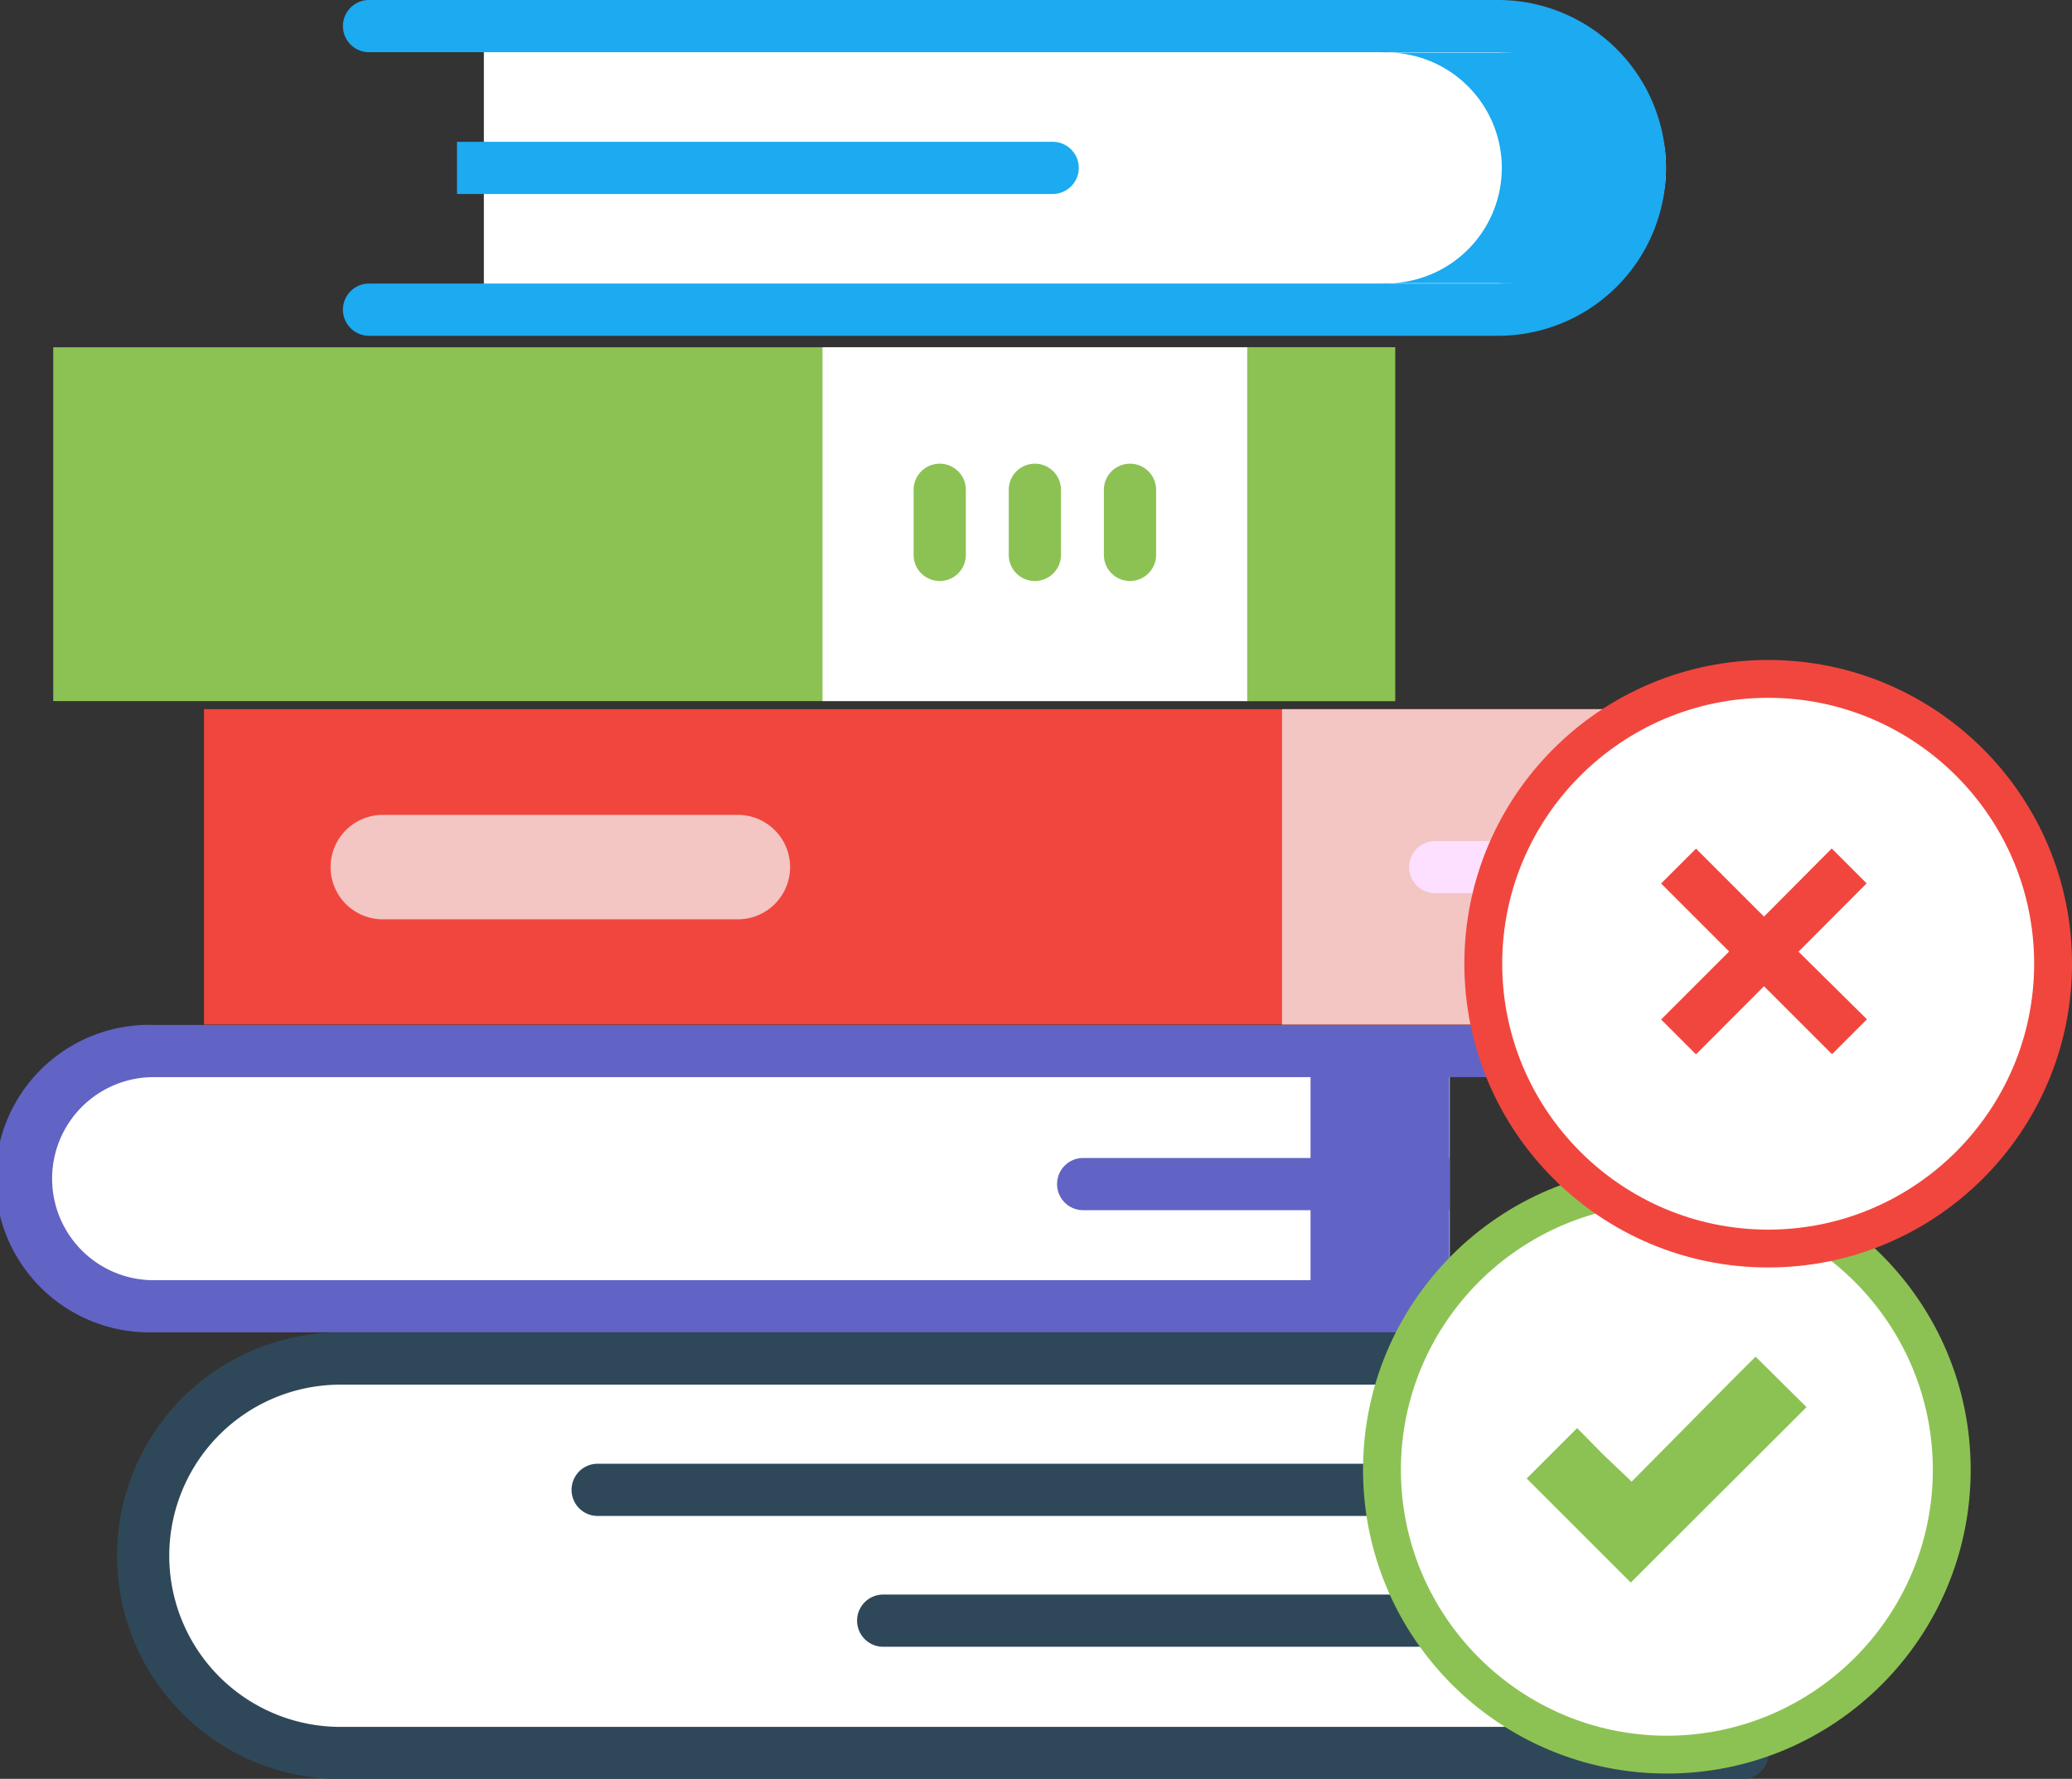 <svg xmlns="http://www.w3.org/2000/svg" width="16.422" height="14.102" viewBox="0 0 16.422 14.102">
  <rect x="0" y="0" width="16.422" height="14.102" fill="#333333" stroke="none"/>
  <g id="Group_17178" data-name="Group 17178" transform="translate(4615.223 -12608.394)">
    <g id="Group_17152" data-name="Group 17152" transform="translate(-4615.224 12608.394)">
      <g id="books" transform="translate(0 0)">
        <g id="Group_17130" data-name="Group 17130" transform="translate(0.419 2.753)">
          <path id="Path_2810" data-name="Path 2810" d="M16.7,96.479H27.335v2.805H16.7Z" transform="translate(-16.696 -96.479)" fill="#8cc253"/>
        </g>
        <path id="Path_2811" data-name="Path 2811" d="M359.331,96.479h1.186v2.805h-1.186Z" transform="translate(-349.459 -93.726)" fill="#8cc253"/>
        <path id="Path_2812" data-name="Path 2812" d="M237.834,96.479H241.2v2.805h-3.366Z" transform="translate(-231.314 -93.726)" fill="#fff"/>
        <g id="Group_17151" data-name="Group 17151" transform="translate(0 0)">
          <g id="Group_17149" data-name="Group 17149" transform="translate(0 0)">
            <g id="Group_17135" data-name="Group 17135" transform="translate(0.933 10.562)">
              <path id="Path_2813" data-name="Path 2813" d="M54.954,393.461H44.4a1.563,1.563,0,1,1,0-3.127H54.954Z" transform="translate(-42.627 -390.127)" fill="#fff"/>
              <path id="Path_2814" data-name="Path 2814" d="M442.168,390.335h1.1v3.127h-1.1Z" transform="translate(-430.944 -390.128)" fill="#e4ecf2"/>
              <g id="Group_17131" data-name="Group 17131">
                <path id="Path_2815" data-name="Path 2815" d="M48.213,386.375H37.1a1.77,1.77,0,1,1,0-3.54H48.213a.207.207,0,1,1,0,.414H37.1a1.356,1.356,0,0,0,0,2.713H48.213a.207.207,0,1,1,0,.414Z" transform="translate(-35.334 -382.834)" fill="#2f4859"/>
              </g>
              <g id="Group_17134" data-name="Group 17134" transform="translate(3.598 1.042)">
                <g id="Group_17132" data-name="Group 17132">
                  <path id="Path_2816" data-name="Path 2816" d="M174.487,421.027h-8.522a.207.207,0,0,1,0-.414h8.522Z" transform="translate(-165.758 -420.613)" fill="#2f4859"/>
                </g>
                <g id="Group_17133" data-name="Group 17133" transform="translate(2.263 1.042)">
                  <path id="Path_2817" data-name="Path 2817" d="M254.244,458.8h-6.259a.207.207,0,1,1,0-.414h6.259Z" transform="translate(-247.778 -458.391)" fill="#2f4859"/>
                </g>
              </g>
            </g>
            <g id="Group_17139" data-name="Group 17139" transform="translate(0 8.125)">
              <path id="Path_2818" data-name="Path 2818" d="M20.285,304.053H10.013a1.012,1.012,0,0,1,0-2.024H20.285v2.024Z" transform="translate(-8.794 -301.822)" fill="#fff"/>
              <path id="Path_2819" data-name="Path 2819" d="M378.028,302.029h1.1v2.024h-1.1Z" transform="translate(-367.64 -301.822)" fill="#6163c5"/>
              <g id="Group_17136" data-name="Group 17136">
                <path id="Path_2820" data-name="Path 2820" d="M13.625,296.966H2.72a1.219,1.219,0,1,1,0-2.437H13.625a.207.207,0,1,1,0,.414H2.72a.8.8,0,0,0,0,1.61H13.625a.207.207,0,1,1,0,.414Z" transform="translate(-1.501 -294.529)" fill="#6163c5"/>
              </g>
              <g id="Group_17138" data-name="Group 17138" transform="translate(8.379 1.055)">
                <g id="Group_17137" data-name="Group 17137">
                  <path id="Path_2821" data-name="Path 2821" d="M308.325,333.175H305.42a.207.207,0,0,1,0-.414h2.905Z" transform="translate(-305.213 -332.761)" fill="#6163c5"/>
                </g>
              </g>
            </g>
            <g id="Group_17141" data-name="Group 17141" transform="translate(2.719)">
              <path id="Path_2822" data-name="Path 2822" d="M133.046,7.5h8.245a1.124,1.124,0,1,1,0,2.248h-8.245Z" transform="translate(-131.929 -7.293)" fill="#fff"/>
              <path id="Path_2823" data-name="Path 2823" d="M392.844,7.5h-.929a.915.915,0,1,1,0,1.828h.929a.915.915,0,1,0,0-1.828Z" transform="translate(-383.688 -7.083)" fill="#1caaf1"/>
              <g id="Group_17140" data-name="Group 17140">
                <path id="Path_2824" data-name="Path 2824" d="M109.214,2.662h-8.948a.207.207,0,0,1,0-.414h8.948a.917.917,0,0,0,0-1.834h-8.948a.207.207,0,0,1,0-.414h8.948a1.331,1.331,0,0,1,0,2.662Z" transform="translate(-100.059 0)" fill="#1caaf1"/>
              </g>
            </g>
            <g id="Group_17144" data-name="Group 17144" transform="translate(1.617 5.622)">
              <g id="Group_17142" data-name="Group 17142">
                <path id="Path_2825" data-name="Path 2825" d="M60.1,203.771H72.4v2.5H60.1Z" transform="translate(-60.099 -203.771)" fill="#f1463e"/>
              </g>
              <path id="Path_2826" data-name="Path 2826" d="M369.834,203.771h3.757v2.5h-3.757Z" transform="translate(-361.289 -203.771)" fill="#f3c5c3"/>
              <path id="Path_2827" data-name="Path 2827" d="M466,203.771h1.1v2.5H466Z" transform="translate(-454.803 -203.771)" fill="#8a5b8e"/>
              <path id="Path_2828" data-name="Path 2828" d="M99.72,234.978H96.906a.414.414,0,1,1,0-.828H99.72a.414.414,0,1,1,0,.828Z" transform="translate(-95.488 -233.312)" fill="#f3c5c3"/>
              <g id="Group_17143" data-name="Group 17143" transform="translate(9.552 1.045)">
                <path id="Path_2829" data-name="Path 2829" d="M407.888,242.064h-1.347a.207.207,0,0,1,0-.414h1.347a.207.207,0,0,1,0,.414Z" transform="translate(-406.334 -241.65)" fill="#fddfff"/>
              </g>
            </g>
            <g id="Group_17148" data-name="Group 17148" transform="translate(7.242 3.677)">
              <g id="Group_17145" data-name="Group 17145" transform="translate(1.508)">
                <path id="Path_2830" data-name="Path 2830" d="M318.874,134.223a.207.207,0,0,1-.207-.207V133.5a.207.207,0,0,1,.414,0v.515A.207.207,0,0,1,318.874,134.223Z" transform="translate(-318.667 -133.294)" fill="#8cc253"/>
              </g>
              <g id="Group_17146" data-name="Group 17146" transform="translate(0.754)">
                <path id="Path_2831" data-name="Path 2831" d="M291.541,134.223a.207.207,0,0,1-.207-.207V133.5a.207.207,0,1,1,.414,0v.515A.207.207,0,0,1,291.541,134.223Z" transform="translate(-291.334 -133.294)" fill="#8cc253"/>
              </g>
              <g id="Group_17147" data-name="Group 17147">
                <path id="Path_2832" data-name="Path 2832" d="M264.208,134.223a.207.207,0,0,1-.207-.207V133.5a.207.207,0,1,1,.414,0v.515A.207.207,0,0,1,264.208,134.223Z" transform="translate(-264.001 -133.294)" fill="#8cc253"/>
              </g>
            </g>
          </g>
          <g id="Group_17150" data-name="Group 17150" transform="translate(3.623 1.124)">
            <path id="Path_2833" data-name="Path 2833" d="M132.834,40.739h4.721a.207.207,0,1,1,0,.414h-4.721Z" transform="translate(-132.834 -40.739)" fill="#1caaf1"/>
          </g>
        </g>
      </g>
      <g id="Group_17153" data-name="Group 17153" transform="translate(10.804 5.232)">
        <g id="Path_2835" data-name="Path 2835" transform="translate(0 4.012)" fill="#fff">
          <path d="M 2.408 4.666 C 1.163 4.666 0.15 3.653 0.15 2.408 C 0.15 1.163 1.163 0.15 2.408 0.15 C 3.653 0.15 4.666 1.163 4.666 2.408 C 4.666 3.653 3.653 4.666 2.408 4.666 Z" stroke="none"/>
          <path d="M 2.408 0.3 C 1.246 0.3 0.3 1.246 0.3 2.408 C 0.3 3.57 1.246 4.516 2.408 4.516 C 3.57 4.516 4.516 3.57 4.516 2.408 C 4.516 1.246 3.57 0.3 2.408 0.3 M 2.408 -1.9073486328125e-06 C 3.738 -1.9073486328125e-06 4.816 1.078 4.816 2.408 C 4.816 3.738 3.738 4.816 2.408 4.816 C 1.078 4.816 -1.9073486328125e-06 3.738 -1.9073486328125e-06 2.408 C -1.9073486328125e-06 1.078 1.078 -1.9073486328125e-06 2.408 -1.9073486328125e-06 Z" stroke="none" fill="#8cc253"/>
        </g>
        <g id="Path_2834" data-name="Path 2834" transform="translate(0.803)" fill="#fff">
          <path d="M 2.408 4.666 C 1.163 4.666 0.15 3.653 0.15 2.408 C 0.15 1.163 1.163 0.15 2.408 0.15 C 3.653 0.15 4.666 1.163 4.666 2.408 C 4.666 3.653 3.653 4.666 2.408 4.666 Z" stroke="none"/>
          <path d="M 2.408 0.3 C 1.246 0.3 0.3 1.246 0.3 2.408 C 0.3 3.57 1.246 4.516 2.408 4.516 C 3.57 4.516 4.516 3.57 4.516 2.408 C 4.516 1.246 3.57 0.3 2.408 0.3 M 2.408 -1.9073486328125e-06 C 3.738 -1.9073486328125e-06 4.816 1.078 4.816 2.408 C 4.816 3.738 3.738 4.816 2.408 4.816 C 1.078 4.816 -1.9073486328125e-06 3.738 -1.9073486328125e-06 2.408 C -1.9073486328125e-06 1.078 1.078 -1.9073486328125e-06 2.408 -1.9073486328125e-06 Z" stroke="none" fill="#f1463e"/>
        </g>
        <path id="Icon_open-check" data-name="Icon open-check" d="M1.814,0l-.2.2L.832.991.6.77.4.566l-.4.4.2.2.425.425.2.2.2-.2L2.018.6l.2-.2L1.814,0Z" transform="translate(1.297 5.523)" fill="#8cc253"/>
        <path id="Icon_ionic-md-close" data-name="Icon ionic-md-close" d="M8.872,7.658l-.135-.135L8.2,8.063l-.539-.539-.135.135.539.539-.539.539.135.135L8.2,8.332l.539.539.135-.135L8.332,8.2Z" transform="translate(-5.022 -5.887)" fill="none" stroke="#f1463e" stroke-width="0.2"/>
      </g>
    </g>
  </g>
</svg>
